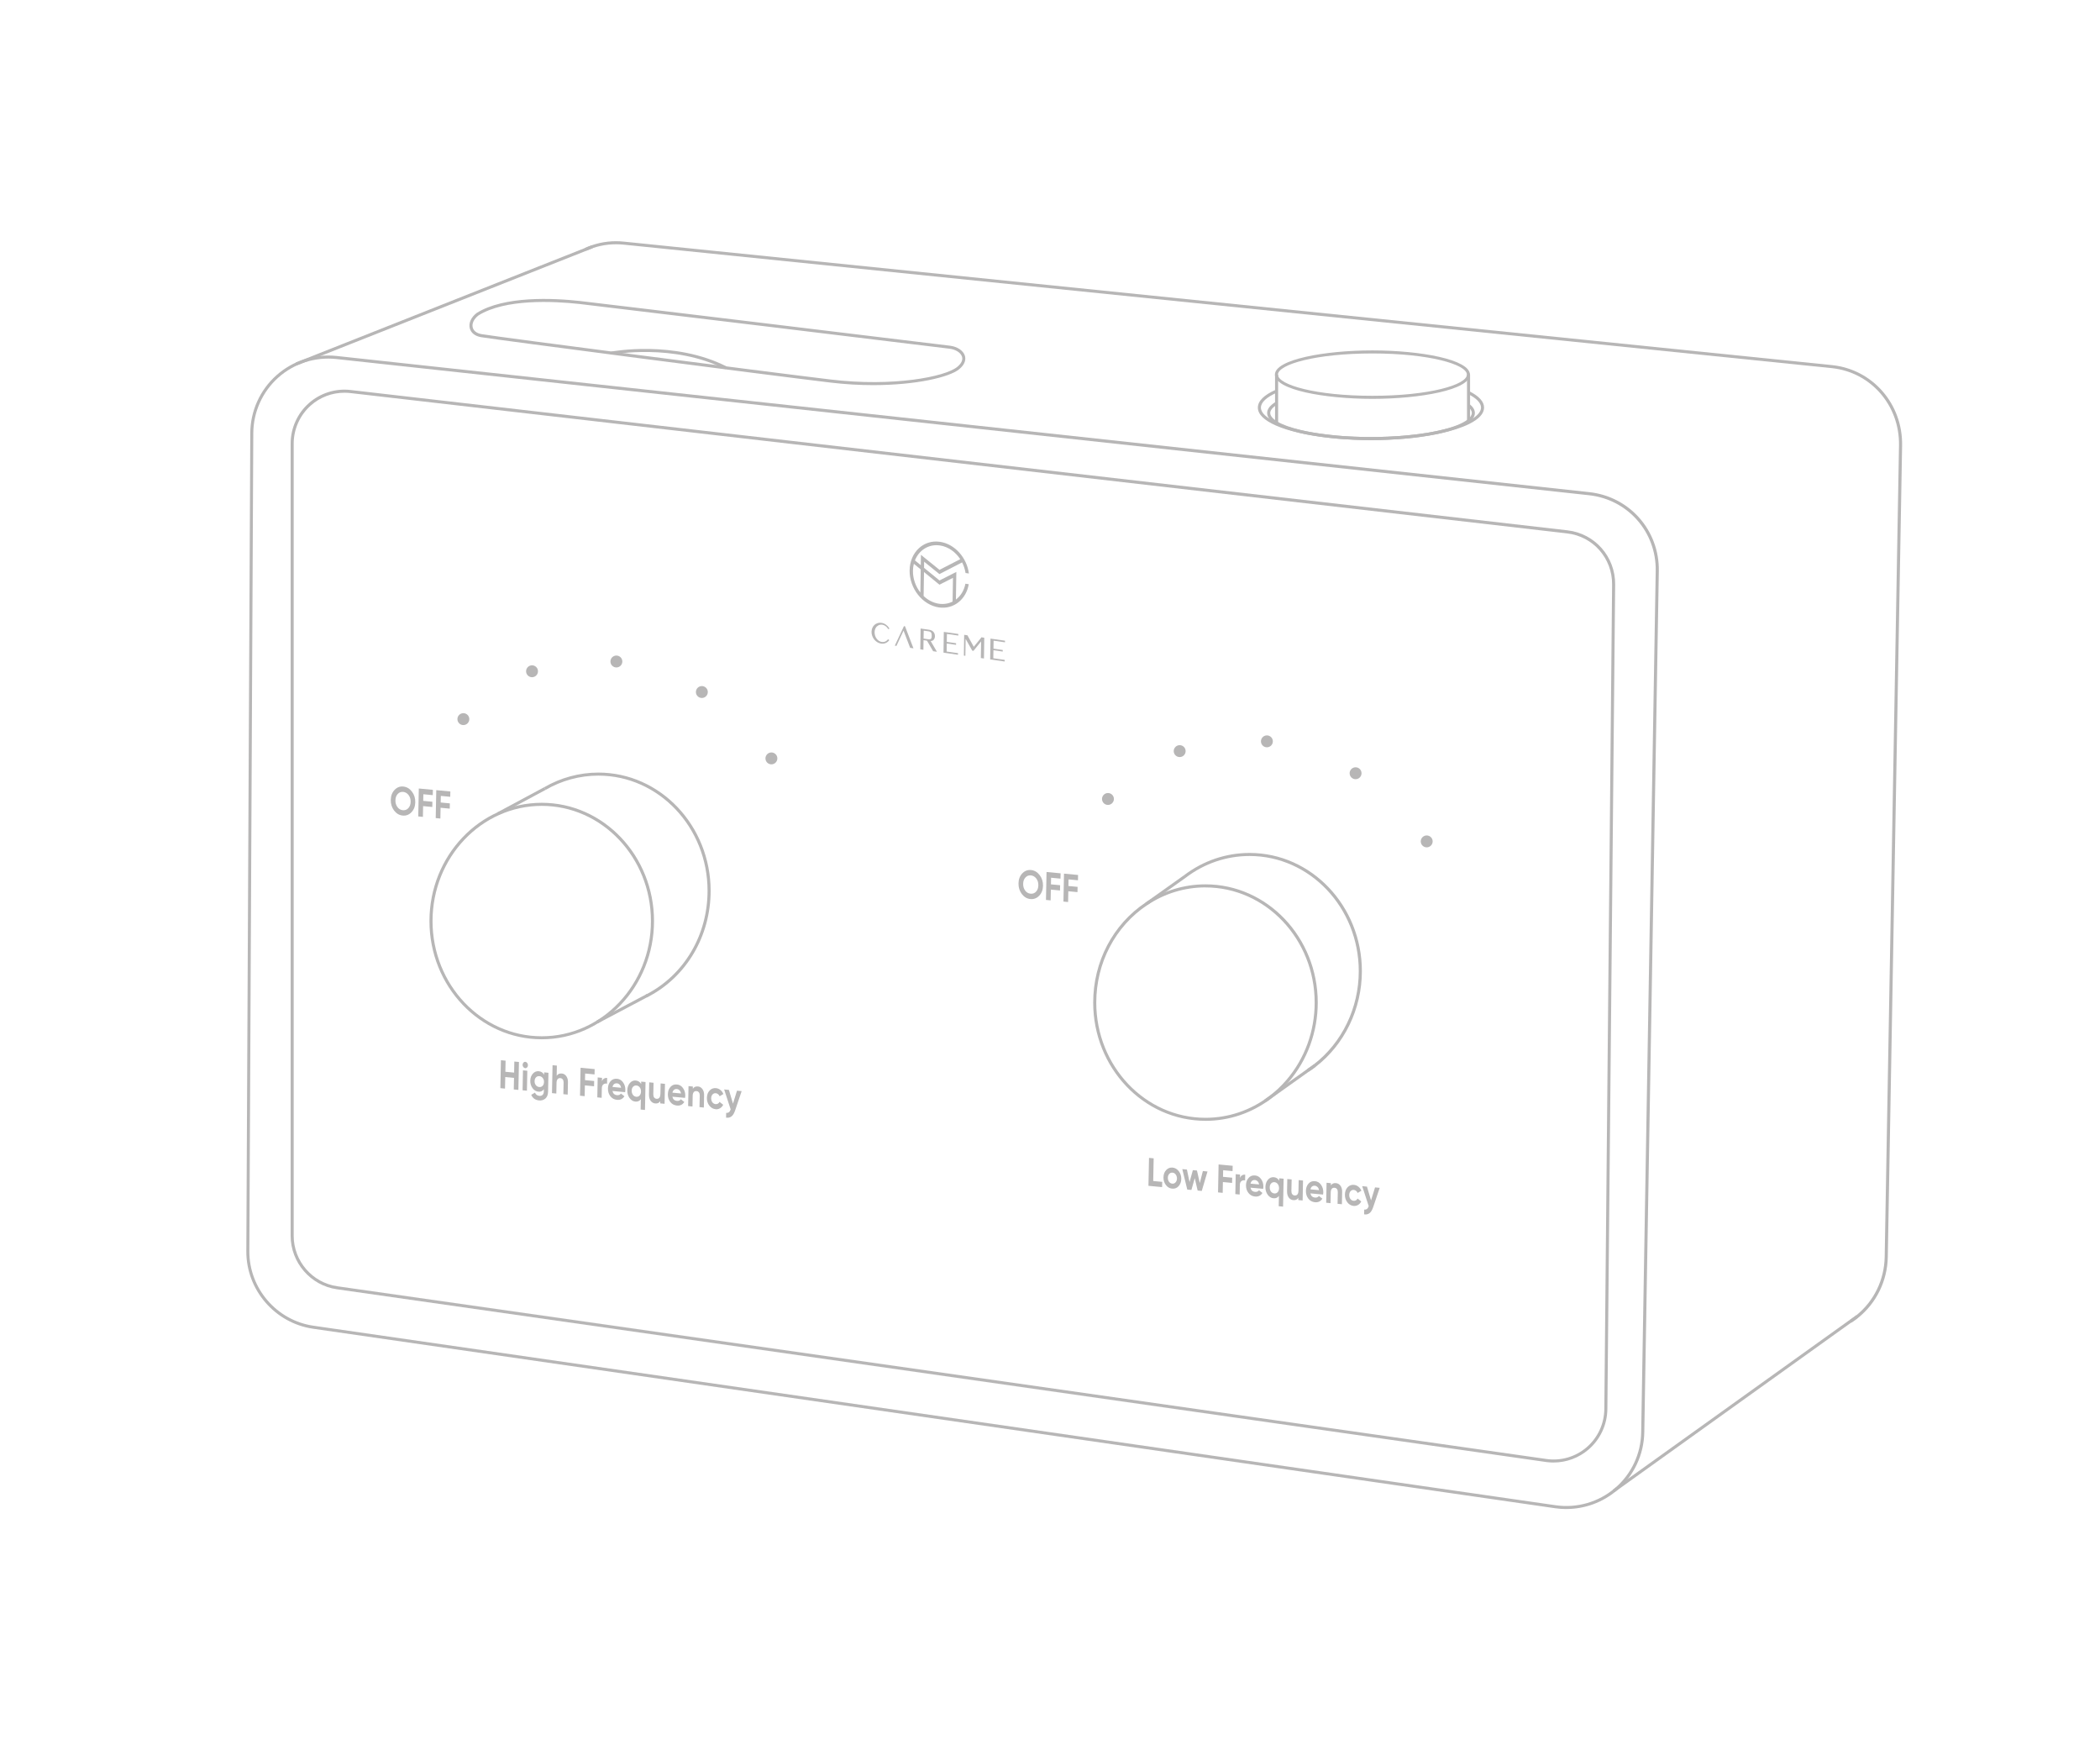 <?xml version="1.0" encoding="UTF-8"?>
<svg id="_레이어_1" data-name="레이어 1" xmlns="http://www.w3.org/2000/svg" viewBox="0 0 600 500">
  <defs>
    <style>
      .cls-1 {
        fill: #b7b6b6;
        stroke-width: 0px;
      }
    </style>
  </defs>
  <path class="cls-1" d="m443.9,417.8c-.72,0-1.44-.05-2.16-.15l-345.51-49.35c-7.52-1.07-13.19-7.64-13.19-15.26V126.73c0-4.4,1.88-8.61,5.16-11.53,3.26-2.91,7.62-4.29,11.94-3.79l347.73,40.09c7.83.9,13.68,7.55,13.6,15.46l-2.22,235.56c-.04,4.46-2,8.67-5.37,11.57-2.8,2.4-6.34,3.7-9.98,3.7ZM98.4,112.19c-3.52,0-6.96,1.29-9.62,3.67-3.09,2.76-4.87,6.72-4.87,10.88v226.3c0,7.2,5.35,13.38,12.44,14.4l345.51,49.35c4.12.59,8.29-.63,11.45-3.35,3.18-2.73,5.03-6.71,5.07-10.91l2.22-235.56c.07-7.46-5.44-13.73-12.83-14.59L100.04,112.28c-.55-.06-1.1-.09-1.65-.09Z"/>
  <path class="cls-1" d="m447.52,431.09c-1.06,0-2.12-.08-3.18-.23l-354.88-51.28c-10.93-1.58-19.14-11.1-19.08-22.15l1.13-233.71c.03-6.3,2.74-12.31,7.44-16.5,4.7-4.19,10.98-6.21,17.24-5.53l357.9,38.9c11.52,1.25,20.05,10.93,19.86,22.51l-4.15,246.09c-.11,6.39-2.96,12.44-7.83,16.58-4.05,3.45-9.18,5.31-14.44,5.31Zm-3.06-1.09c6.08.88,12.25-.9,16.93-4.88,4.68-3.98,7.42-9.79,7.52-15.93l4.15-246.09c.19-11.13-8.01-20.43-19.08-21.63L96.08,102.56c-6.01-.65-12.05,1.28-16.56,5.31-4.51,4.03-7.12,9.81-7.15,15.86l-1.13,233.71c-.05,10.61,7.83,19.76,18.34,21.28l354.88,51.28Z"/>
  <path class="cls-1" d="m528.94,377.85l-.47-.74c.67-.42,1.28-.86,1.87-1.34,5.06-4.07,8.03-10.16,8.14-16.72l4.09-231.82c.2-11.39-8.04-20.87-19.15-22.06l-345.11-35.27c-3.07-.33-6.07,0-8.93.97-.75.26-1.38.51-1.96.78l-.37-.79c.61-.29,1.27-.54,2.01-.8,3.03-1.03,6.15-1.37,9.35-1.02l345.11,35.27c11.57,1.24,20.14,11.1,19.94,22.95l-4.09,231.82c-.12,6.82-3.21,13.15-8.47,17.38-.6.49-1.26.96-1.95,1.4Z"/>
  <rect class="cls-1" x="81.43" y="86.79" width="91.02" height=".87" transform="translate(-23.2 52.86) rotate(-21.6)"/>
  <rect class="cls-1" x="453.03" y="400.6" width="85.6" height=".87" transform="translate(-140.79 363.76) rotate(-35.62)"/>
  <path class="cls-1" d="m344.42,320.18c-17.69,0-32.08-15.15-32.08-33.78,0-11.63,5.58-22.3,14.92-28.54,5.11-3.42,11.05-5.23,17.16-5.23,17.69,0,32.08,15.15,32.08,33.78,0,8.38-2.94,16.43-8.28,22.65-1.52,1.78-3.25,3.4-5.12,4.82l-.1.08c-5.45,4.08-11.87,6.23-18.57,6.23Zm0-66.68c-5.94,0-11.7,1.76-16.67,5.09-9.1,6.08-14.53,16.48-14.53,27.82,0,18.14,14,32.91,31.2,32.91,6.51,0,12.75-2.1,18.05-6.06l.1-.07c1.82-1.38,3.5-2.96,4.98-4.69,5.2-6.06,8.07-13.9,8.07-22.08,0-18.14-14-32.91-31.2-32.91Z"/>
  <path class="cls-1" d="m374,306.1l-.51-.71.18-.13c.55-.35,1.1-.73,1.63-1.16l.08-.06c8.04-6.18,12.84-16.12,12.84-26.6,0-18.14-14-32.91-31.2-32.91-6.57,0-12.86,2.13-18.17,6.16,0,0-.07.05-.07.05l-.5-.71c5.52-4.18,11.98-6.37,18.75-6.37,17.69,0,32.08,15.15,32.08,33.78,0,10.75-4.93,20.95-13.18,27.3l-.07.05c-.56.44-1.12.84-1.68,1.19l-.16.12Z"/>
  <path class="cls-1" d="m154.78,296.89c-17.69,0-32.08-15.15-32.08-33.78s14.39-33.78,32.08-33.78,32.08,15.15,32.08,33.78-14.39,33.78-32.08,33.78Zm0-66.68c-17.21,0-31.2,14.76-31.2,32.91s14,32.91,31.2,32.91,31.2-14.76,31.2-32.91-14-32.91-31.2-32.91Z"/>
  <path class="cls-1" d="m184.88,284.92l-.4-.78.27-.14c10.74-5.59,17.41-16.9,17.41-29.52,0-18.14-14-32.91-31.2-32.91-5.27,0-10.48,1.41-15.06,4.08l-.44-.75c4.72-2.75,10.08-4.2,15.5-4.2,17.69,0,32.08,15.15,32.08,33.78,0,12.95-6.85,24.56-17.88,30.3l-.27.14Z"/>
  <polygon class="cls-1" points="176.55 287.74 176.54 287.74 176.54 286.87 176.55 287.74"/>
  <path class="cls-1" d="m249.49,110.02c-3.83,0-7.93-.22-12.2-.73-18.51-2.21-95.02-12.16-99.84-12.97-1.73-.29-2.91-1.23-3.24-2.57-.36-1.46.39-3.13,1.97-4.34.01,0,.02-.02.03-.02,7.86-4.91,21.83-4.25,29.45-3.41,13.13,1.53,97.36,11.74,105.79,12.78,2.12.26,3.83,1.44,4.25,2.93.21.74.28,2.22-1.68,3.81-2.73,2.23-12.21,4.52-24.55,4.52Zm-112.79-19.91c-1.29,1-1.92,2.31-1.64,3.42.24.99,1.17,1.69,2.54,1.92,4.81.82,81.29,10.75,99.79,12.97,17.78,2.13,32.63-.78,36.09-3.6,1.18-.96,1.66-1.96,1.39-2.89-.33-1.14-1.78-2.09-3.52-2.31-8.43-1.04-92.66-11.25-105.78-12.78-7.5-.82-21.23-1.49-28.87,3.27Z"/>
  <path class="cls-1" d="m207.24,105.48c-14.73-7.49-32.26-4.23-32.43-4.19l-.17-.86c.18-.03,17.99-3.36,32.99,4.27l-.4.78Z"/>
  <path class="cls-1" d="m391.71,125.73c-.83,0-1.65,0-2.46-.03-.82-.02-1.61-.04-2.41-.08-1.06-.04-2.1-.11-3.13-.18-.51-.04-1.02-.08-1.52-.12-1-.09-1.98-.18-2.94-.3-1.34-.15-2.73-.35-4.14-.59-.35-.06-.7-.12-1.04-.18-.35-.06-.7-.13-1.04-.2l-1.06-.23c-.28-.06-.56-.13-.84-.19-2.52-.56-4.74-1.26-6.58-2.07-3.42-1.51-5.16-3.23-5.16-5.12s1.74-3.61,5.16-5.12l.35.8c-3.04,1.34-4.64,2.83-4.64,4.32s1.6,2.98,4.64,4.32c1.79.78,3.95,1.46,6.43,2.02.28.07.55.13.83.19l1.04.22c.33.07.68.14,1.02.2.33.06.68.12,1.03.18,1.39.23,2.77.43,4.1.58.95.11,1.92.21,2.91.3.5.04,1,.09,1.5.12,1.02.07,2.05.13,3.11.17.79.03,1.58.06,2.39.08,1.62.03,3.28.03,4.9,0,.8-.02,1.6-.04,2.38-.08,1.05-.04,2.09-.1,3.1-.17.49-.03.97-.07,1.45-.12,1.05-.09,2.02-.19,2.97-.3.48-.05.95-.11,1.41-.17.85-.11,1.69-.24,2.5-.37.77-.13,1.51-.27,2.23-.42l.38-.08c.23-.05.45-.09.68-.15,3.28-.7,6.08-1.61,8.11-2.62,2.47-1.23,3.78-2.58,3.78-3.91s-1.31-2.68-3.78-3.91l.39-.78c2.83,1.41,4.26,2.99,4.26,4.69s-1.43,3.28-4.26,4.69c-2.09,1.04-4.97,1.97-8.31,2.69-.22.05-.45.1-.68.15l-.38.08c-.73.15-1.49.29-2.27.42-.82.13-1.67.26-2.53.38-.47.06-.94.12-1.43.18-.95.11-1.94.21-2.94.3-.55.05-1.03.09-1.53.12-1.02.07-2.06.13-3.12.18-.79.03-1.59.06-2.4.08-.82.02-1.64.03-2.47.03Z"/>
  <path class="cls-1" d="m391.71,125.73c-.83,0-1.65,0-2.46-.03-.82-.02-1.61-.04-2.41-.08-1.07-.04-2.11-.1-3.13-.18-.52-.03-1.02-.07-1.52-.12-1.07-.08-2.04-.18-2.94-.3-1.35-.15-2.75-.35-4.14-.59-.35-.06-.7-.12-1.03-.18-.35-.06-.7-.13-1.04-.2l-1.06-.23c-.28-.06-.56-.13-.84-.19-2.79-.69-5.08-1.54-6.63-2.45-1.64-.99-2.47-2.06-2.47-3.2s.83-2.21,2.47-3.19l.45.75c-.93.56-2.04,1.43-2.04,2.44s1.11,1.89,2.04,2.45c1.47.87,3.68,1.68,6.39,2.35.27.07.54.13.82.19l1.04.22c.33.07.68.14,1.02.2.33.06.68.12,1.03.18,1.37.24,2.75.43,4.09.58.89.12,1.84.21,2.91.3.5.05,1,.09,1.51.12,1.01.08,2.05.13,3.11.17.79.03,1.58.06,2.39.08,1.62.03,3.28.03,4.9,0,.8-.02,1.6-.04,2.38-.08,1.05-.04,2.09-.1,3.09-.17.51-.03,1.02-.07,1.51-.12,1.08-.08,2.03-.18,2.92-.3.48-.05.95-.1,1.41-.17.87-.11,1.71-.23,2.5-.37.77-.13,1.52-.27,2.24-.42l.38-.08c.23-.05.45-.09.68-.15,3.75-.86,6.53-1.94,8.04-3.12.79-.63,1.2-1.26,1.2-1.87s-.4-1.24-1.2-1.87l.54-.68c1.01.8,1.53,1.66,1.53,2.55s-.51,1.75-1.53,2.55c-1.61,1.26-4.51,2.4-8.38,3.29-.23.05-.46.1-.69.15l-.38.08c-.73.15-1.49.29-2.27.42-.81.14-1.66.26-2.53.38-.46.07-.94.12-1.42.18-.89.12-1.85.21-2.94.3-.49.05-1,.09-1.52.12-1.01.08-2.06.13-3.12.18-.79.03-1.59.06-2.4.08-.82.02-1.64.03-2.47.03Z"/>
  <path class="cls-1" d="m420.02,120.75h-.87v-13.73h.4l-.04-.44h.04c.24,0,.47.2.47.44v13.73Z"/>
  <path class="cls-1" d="m365.17,121.17h-.87v-14.08c0-.24.2-.51.44-.51v.44h.44v14.15Z"/>
  <path class="cls-1" d="m392.12,113.94c-13.7,0-27.86-2.59-27.86-6.92s14.17-6.92,27.86-6.92,27.86,2.59,27.86,6.92-14.17,6.92-27.86,6.92Zm0-12.97c-16.14,0-26.99,3.13-26.99,6.05s10.84,6.05,26.99,6.05,26.99-3.13,26.99-6.05-10.84-6.05-26.99-6.05Z"/>
  <g>
    <path class="cls-1" d="m273.12,171.26l.12-7.88-4.81,2.44-4.42-3.61.03-1.75,4.37,3.54,6.48-3.34c.48.94.82,1.97.98,3.03l.96.14c-.59-4.54-4.05-8.45-8.28-9.05-4.7-.68-8.58,2.98-8.66,8.14s3.67,9.92,8.37,10.6c4.22.61,7.79-2.28,8.53-6.63l-.96-.14c-.36,1.91-1.34,3.49-2.71,4.52m-4.58-15.45c2.36.34,4.46,1.84,5.82,3.92l-5.93,3.05-5.3-4.29-.05,2.95-1.67-1.36c1.16-2.93,3.93-4.73,7.13-4.27m-7.7,7.24c.01-.7.1-1.37.26-2l1.96,1.6-.1,6.59c-1.34-1.7-2.15-3.91-2.12-6.2m3.05,7.22l.11-6.85,4.42,3.61,3.86-1.96-.11,6.78c-1.15.58-2.48.82-3.89.62-1.65-.24-3.16-1.04-4.39-2.21"/>
    <path class="cls-1" d="m250.53,178.97c.19-.19.42-.34.68-.44.25-.09.53-.12.83-.08.34.05.66.18.96.39.29.21.54.48.73.8l.06.09.35-.17-.08-.12c-.25-.4-.57-.74-.95-1.01-.38-.27-.81-.44-1.27-.51-.39-.06-.75-.03-1.09.08-.34.11-.64.28-.89.5-.26.23-.46.52-.61.85-.15.34-.23.72-.24,1.13s.06.81.2,1.19c.14.38.34.73.58,1.03.25.3.54.56.87.76.33.2.7.33,1.08.39.46.07.89.02,1.28-.14.39-.16.72-.41.98-.74l.08-.1-.35-.27-.06.08c-.2.26-.45.46-.75.59-.3.13-.62.17-.96.12-.3-.04-.58-.15-.83-.31-.25-.16-.47-.38-.66-.63-.19-.25-.33-.54-.44-.85-.1-.31-.15-.65-.15-.99s.06-.66.18-.94c.11-.28.27-.52.46-.72"/>
    <polygon class="cls-1" points="258.16 180.15 260.04 185.07 260.99 185.21 258.58 178.91 258.27 178.87 255.66 184.44 256.13 184.51 258.16 180.15"/>
    <path class="cls-1" d="m266.78,182.74c.22-.26.34-.6.34-1,0-.22-.03-.43-.09-.63-.06-.2-.16-.39-.3-.56-.14-.17-.31-.31-.52-.42-.21-.11-.46-.19-.74-.23l-2.44-.35-.09,5.94.89.13.04-2.74.98.14,1.76,3.01,1.09.16-1.79-3.06c.38-.02.67-.15.87-.38m-2.86-2.6l1.4.2c.2.03.36.08.48.16.11.07.2.16.26.27.06.11.11.24.12.37.02.15.03.3.03.47s-.02.32-.04.46c-.02.13-.07.24-.13.33-.06.09-.15.15-.27.19-.12.04-.28.05-.49.02l-1.4-.2.04-2.27Z"/>
    <polygon class="cls-1" points="269.57 186.44 273.71 187.04 273.72 186.59 270.47 186.12 270.5 183.83 273.16 184.21 273.16 183.75 270.51 183.37 270.55 181.1 273.8 181.56 273.81 181.11 269.66 180.51 269.57 186.44"/>
    <polygon class="cls-1" points="280.34 182.07 280.34 182.16 278.22 184.77 276.41 181.48 275.48 181.35 275.39 187.28 275.82 187.35 275.89 182.51 277.78 185.86 278.14 185.92 280.32 183.23 280.24 187.98 281.13 188.11 281.22 182.18 280.45 182.06 280.34 182.07"/>
    <polygon class="cls-1" points="287.14 183.49 287.15 183.03 283 182.43 282.9 188.37 287.05 188.97 287.06 188.51 283.8 188.04 283.84 185.75 286.49 186.13 286.5 185.68 283.85 185.3 283.88 183.02 287.14 183.49"/>
  </g>
  <rect class="cls-1" x="141.44" y="228.42" width="15.14" height=".87" transform="translate(-90.5 97.65) rotate(-28.22)"/>
  <rect class="cls-1" x="169.73" y="287.73" width="16.16" height=".87" transform="translate(-114.07 116.52) rotate(-27.87)"/>
  <polygon class="cls-1" points="327.75 258.58 327.25 257.87 338.28 250.03 338.59 250.35 338.84 250.7 327.75 258.58"/>
  <polygon class="cls-1" points="361.79 314.8 361.28 314.09 375.39 304.04 375.92 304.74 375.85 304.79 361.79 314.8"/>
  <g>
    <path class="cls-1" d="m117.57,232.02c-.7.73-1.53,1.05-2.51.96-.98-.09-1.79-.57-2.46-1.43-.66-.88-.97-1.89-.95-3.05.02-1.16.38-2.11,1.07-2.84.7-.74,1.53-1.07,2.51-.97.97.09,1.79.57,2.46,1.44.66.86.98,1.87.96,3.04-.02,1.16-.38,2.11-1.08,2.85Zm-4.01-1.45c.4.53.91.82,1.54.88.62.06,1.14-.13,1.56-.58.43-.45.65-1.06.66-1.82.02-.76-.18-1.41-.59-1.94-.41-.53-.92-.83-1.53-.89-.62-.06-1.14.14-1.56.59-.43.45-.65,1.06-.66,1.82-.02.76.18,1.41.59,1.94Z"/>
    <path class="cls-1" d="m123.68,225.65l-.03,1.5-2.69-.26-.04,1.89,2.62.25-.03,1.5-2.62-.25-.06,3.08-1.33-.13.16-7.98,4.02.38Z"/>
    <path class="cls-1" d="m128.67,226.12l-.03,1.5-2.69-.26-.04,1.89,2.62.25-.03,1.5-2.62-.25-.06,3.08-1.33-.13.16-7.98,4.02.38Z"/>
  </g>
  <g>
    <path class="cls-1" d="m146.89,306.42l.06-3.17,1.32.12-.16,7.98-1.32-.13.07-3.3-2.5-.24-.07,3.3-1.33-.13.16-7.98,1.33.13-.06,3.17,2.5.24Z"/>
    <path class="cls-1" d="m150.55,311.58l-1.24-.12.11-5.7,1.24.12-.11,5.7Zm-.5-6.44c-.21-.02-.38-.13-.53-.32-.15-.19-.22-.41-.21-.65s.09-.45.24-.62c.16-.17.33-.24.54-.22.21.02.39.13.54.33.15.2.22.42.21.66s-.08.45-.24.61c-.15.16-.34.24-.55.22Z"/>
    <path class="cls-1" d="m155.47,307.05v-.71s1.23.12,1.23.12l-.11,5.42c-.02.87-.28,1.52-.78,1.95-.5.42-1.09.59-1.78.53-1.09-.1-1.84-.64-2.25-1.61l1.07-.62c.23.55.64.86,1.25.92.39.04.7-.06.93-.28.23-.22.35-.56.36-1.01v-.62c-.36.54-.88.78-1.54.72-.68-.06-1.25-.4-1.7-1.01-.44-.62-.66-1.33-.64-2.14s.26-1.47.73-2c.47-.53,1.05-.76,1.72-.69.66.06,1.17.4,1.52,1.01Zm-.44,3.14c.26-.27.39-.63.4-1.09s-.11-.84-.36-1.14c-.24-.32-.56-.5-.95-.54-.38-.04-.71.08-.98.35-.26.26-.39.61-.4,1.07s.11.84.36,1.16c.25.32.57.49.96.53.39.04.72-.08.98-.35Z"/>
    <path class="cls-1" d="m160.5,306.66c.53.05.96.3,1.29.75.34.46.5,1.05.48,1.78l-.07,3.5-1.24-.12.07-3.32c0-.37-.07-.67-.24-.89-.17-.22-.4-.35-.69-.37-.33-.03-.59.06-.78.29-.19.22-.3.56-.31,1.03l-.06,3.08-1.24-.12.16-7.98,1.24.12-.06,2.92c.31-.5.79-.72,1.45-.66Z"/>
    <path class="cls-1" d="m169.9,305.43l-.03,1.5-2.69-.26-.04,1.89,2.62.25-.03,1.5-2.62-.25-.06,3.08-1.33-.13.16-7.98,4.02.38Z"/>
    <path class="cls-1" d="m172.01,307.91l-.02.98c.12-.35.31-.6.57-.76.27-.16.57-.23.91-.19l-.03,1.64c-.38-.1-.72-.04-1.02.18-.3.21-.46.58-.47,1.13l-.05,2.72-1.24-.12.11-5.7,1.24.12Z"/>
    <path class="cls-1" d="m178.62,312l-3.63-.34c.15.73.59,1.13,1.33,1.2.47.04.84-.11,1.09-.47l.99.78c-.49.77-1.2,1.11-2.12,1.02-.79-.08-1.43-.42-1.9-1.04-.47-.62-.7-1.36-.68-2.22.02-.85.27-1.54.75-2.07.48-.53,1.09-.76,1.85-.69.71.07,1.29.41,1.72,1.03.45.62.67,1.36.65,2.21,0,.16-.02.36-.06.6Zm-3.62-1.49l2.45.23c-.06-.38-.2-.68-.41-.89-.21-.22-.46-.34-.76-.37-.33-.03-.61.04-.83.22s-.37.45-.45.81Z"/>
    <path class="cls-1" d="m183.19,309.65v-.67s1.25.12,1.25.12l-.16,7.98-1.24-.12.06-2.95c-.38.52-.9.75-1.58.68-.65-.06-1.2-.4-1.65-1.02-.44-.63-.66-1.36-.64-2.21.02-.83.26-1.52.73-2.07.47-.54,1.03-.78,1.68-.72.67.06,1.19.39,1.54.98Zm-2.36,3.12c.26.32.57.5.95.54.38.04.71-.08.96-.35.26-.28.39-.66.4-1.13s-.11-.87-.35-1.19c-.24-.33-.56-.51-.94-.55s-.71.08-.97.36c-.26.27-.39.64-.4,1.11,0,.47.11.87.35,1.2Z"/>
    <path class="cls-1" d="m188.69,312.58l.06-3.08,1.24.12-.11,5.7-1.24-.12v-.64c-.29.5-.78.72-1.44.66-.53-.05-.96-.3-1.3-.75-.33-.46-.49-1.05-.48-1.78l.07-3.5,1.24.12-.07,3.32c0,.37.07.67.24.89.17.22.4.35.69.37.33.03.59-.06.78-.29.19-.22.29-.56.3-1.03Z"/>
    <path class="cls-1" d="m195.74,313.63l-3.63-.34c.15.73.59,1.13,1.33,1.2.47.04.84-.11,1.09-.47l.99.78c-.49.77-1.2,1.11-2.12,1.02-.79-.08-1.43-.42-1.9-1.04-.47-.62-.7-1.36-.68-2.22.02-.85.27-1.54.75-2.07.48-.53,1.09-.76,1.85-.69.71.07,1.29.41,1.72,1.03.45.62.67,1.36.65,2.21,0,.16-.02.36-.06.6Zm-3.62-1.49l2.45.23c-.06-.38-.2-.68-.41-.89-.21-.22-.46-.34-.76-.37-.33-.03-.61.04-.83.22s-.37.45-.45.81Z"/>
    <path class="cls-1" d="m199.4,310.36c.53.05.96.3,1.29.75.34.46.5,1.05.48,1.78l-.07,3.5-1.24-.12.07-3.32c0-.37-.07-.67-.24-.89-.17-.22-.4-.35-.69-.37-.33-.03-.59.06-.78.29s-.3.56-.31,1.03l-.06,3.08-1.24-.12.11-5.7,1.24.12v.64c.29-.5.78-.72,1.44-.66Z"/>
    <path class="cls-1" d="m204.45,316.86c-.72-.07-1.32-.42-1.8-1.04-.47-.62-.7-1.36-.68-2.21.02-.85.27-1.54.76-2.07.5-.53,1.11-.76,1.83-.69.47.04.89.22,1.27.52.38.3.66.69.85,1.16l-1.08.64c-.09-.24-.23-.44-.43-.6-.19-.16-.41-.25-.66-.27-.37-.04-.68.08-.93.35s-.38.63-.39,1.09c0,.44.11.82.34,1.15.24.31.54.48.92.52.25.02.47-.02.67-.13.2-.11.35-.29.45-.51l1.06.83c-.22.43-.53.77-.92,1-.39.23-.82.32-1.28.28Z"/>
    <path class="cls-1" d="m209.42,315.3l1.15-3.73,1.33.13-1.87,5.53c-.27.8-.61,1.36-1.03,1.69-.42.33-.94.45-1.55.35l.03-1.37c.33.04.59-.02.79-.18.2-.16.37-.42.49-.8l-1.86-5.7,1.36.13,1.17,3.95Z"/>
  </g>
  <g>
    <path class="cls-1" d="m329.62,330.91l-.13,6.47,2.57.24-.03,1.5-3.9-.37.16-7.98,1.33.13Z"/>
    <path class="cls-1" d="m336.73,338.87c-.5.53-1.11.76-1.83.69s-1.32-.41-1.79-1.04c-.48-.62-.71-1.36-.69-2.21.02-.84.27-1.53.77-2.06.51-.54,1.11-.77,1.83-.71.71.07,1.31.42,1.79,1.05.48.63.71,1.37.7,2.2-.02.84-.28,1.53-.78,2.07Zm-2.72-1.27c.24.32.55.5.92.53.37.04.69-.08.94-.36.26-.27.39-.64.4-1.09,0-.46-.11-.84-.35-1.16-.24-.32-.55-.5-.92-.53s-.69.08-.94.36c-.25.28-.38.65-.39,1.09,0,.45.1.84.34,1.16Z"/>
    <path class="cls-1" d="m342.79,337.96l.89-3.43,1.32.13-1.64,5.55-1.18-.11-.82-3.54-.96,3.37-1.18-.11-1.42-5.84,1.32.12.75,3.58.95-3.41,1.17.11.81,3.59Z"/>
    <path class="cls-1" d="m352.19,333.05l-.03,1.5-2.69-.26-.04,1.89,2.62.25-.03,1.5-2.62-.25-.06,3.08-1.33-.13.16-7.98,4.02.38Z"/>
    <path class="cls-1" d="m354.3,335.54l-.02.98c.12-.35.31-.6.58-.76s.57-.23.91-.19l-.03,1.64c-.38-.1-.72-.04-1.03.18-.3.21-.46.58-.47,1.13l-.05,2.72-1.24-.12.11-5.7,1.24.12Z"/>
    <path class="cls-1" d="m360.91,339.62l-3.63-.34c.15.73.59,1.13,1.34,1.2.47.04.84-.11,1.09-.47l.99.78c-.49.77-1.2,1.11-2.12,1.02-.79-.08-1.43-.42-1.9-1.04-.47-.62-.7-1.36-.68-2.22.02-.85.27-1.54.75-2.07.48-.53,1.09-.76,1.84-.69.71.07,1.29.41,1.72,1.03.45.62.67,1.36.65,2.21,0,.16-.02.36-.06.6Zm-3.62-1.49l2.45.23c-.06-.38-.2-.68-.41-.89s-.46-.34-.76-.37c-.33-.03-.61.04-.83.22-.22.18-.37.45-.45.81Z"/>
    <path class="cls-1" d="m365.49,337.27v-.67s1.26.12,1.26.12l-.16,7.98-1.24-.12.06-2.95c-.38.52-.9.75-1.57.68-.65-.06-1.2-.4-1.65-1.02-.44-.63-.66-1.36-.64-2.21.02-.84.26-1.52.72-2.07.47-.54,1.04-.78,1.68-.72.67.06,1.19.39,1.54.98Zm-2.36,3.12c.26.32.57.5.95.54.38.04.7-.08.96-.35.26-.28.39-.66.4-1.13,0-.47-.11-.87-.35-1.19-.24-.33-.56-.51-.94-.55-.39-.04-.71.08-.97.36-.26.27-.39.64-.4,1.12,0,.47.11.87.35,1.2Z"/>
    <path class="cls-1" d="m370.99,340.2l.06-3.08,1.24.12-.11,5.7-1.24-.12v-.64c-.29.5-.78.72-1.44.66-.53-.05-.96-.3-1.29-.75-.33-.46-.49-1.05-.48-1.78l.07-3.5,1.24.12-.07,3.32c0,.37.07.67.24.89.17.22.4.35.69.37.33.03.59-.06.78-.29.19-.22.29-.56.3-1.03Z"/>
    <path class="cls-1" d="m378.03,341.25l-3.63-.34c.15.73.59,1.13,1.34,1.2.47.04.84-.11,1.09-.47l.99.78c-.49.77-1.2,1.11-2.12,1.02-.79-.08-1.43-.42-1.9-1.04-.47-.62-.7-1.36-.68-2.22.02-.85.27-1.54.75-2.07.48-.53,1.09-.76,1.84-.69.71.07,1.29.41,1.72,1.03.45.62.67,1.36.65,2.21,0,.16-.02.36-.06.6Zm-3.62-1.49l2.45.23c-.06-.38-.2-.68-.41-.89s-.46-.34-.76-.37c-.33-.03-.61.04-.83.22-.22.18-.37.45-.45.81Z"/>
    <path class="cls-1" d="m381.7,337.98c.53.05.96.3,1.29.75.34.46.5,1.05.48,1.78l-.07,3.5-1.24-.12.07-3.32c0-.37-.07-.67-.24-.89-.17-.22-.4-.35-.69-.37-.33-.03-.59.06-.78.28-.19.22-.3.56-.31,1.03l-.06,3.08-1.24-.12.11-5.7,1.24.12v.64c.29-.5.78-.72,1.44-.66Z"/>
    <path class="cls-1" d="m386.74,344.49c-.73-.07-1.33-.42-1.8-1.04-.47-.62-.7-1.36-.68-2.21.02-.85.27-1.54.76-2.07.5-.53,1.11-.76,1.83-.69.47.04.89.22,1.27.52.38.3.66.69.85,1.15l-1.08.64c-.09-.24-.23-.44-.43-.6-.19-.16-.41-.24-.65-.27-.37-.04-.68.08-.93.35-.25.27-.38.63-.39,1.09,0,.44.1.82.34,1.15.24.31.54.49.92.52.25.02.47-.02.67-.14s.35-.28.45-.51l1.06.83c-.22.44-.53.77-.92,1-.39.23-.82.32-1.28.28Z"/>
    <path class="cls-1" d="m391.72,342.93l1.15-3.73,1.33.13-1.87,5.53c-.27.8-.61,1.36-1.03,1.69-.42.33-.94.45-1.55.35l.03-1.37c.33.04.59-.02.79-.18s.37-.42.49-.8l-1.86-5.7,1.36.13,1.17,3.95Z"/>
  </g>
  <g>
    <path class="cls-1" d="m296.92,255.87c-.7.73-1.53,1.05-2.51.96s-1.79-.57-2.46-1.43c-.66-.88-.97-1.89-.95-3.05.02-1.16.38-2.11,1.07-2.84.7-.74,1.53-1.06,2.51-.97.97.09,1.79.57,2.46,1.44.66.86.98,1.88.96,3.04-.02,1.16-.38,2.11-1.08,2.85Zm-4.01-1.45c.4.53.91.82,1.54.88s1.14-.13,1.56-.58c.43-.45.65-1.06.66-1.82.02-.76-.18-1.41-.59-1.94s-.92-.83-1.53-.89c-.62-.06-1.14.14-1.56.59-.43.45-.65,1.06-.66,1.82-.02.76.18,1.41.59,1.94Z"/>
    <path class="cls-1" d="m303.03,249.5l-.03,1.5-2.69-.26-.04,1.89,2.62.25-.03,1.5-2.62-.25-.06,3.08-1.33-.13.16-7.98,4.02.38Z"/>
    <path class="cls-1" d="m308.02,249.97l-.03,1.5-2.69-.26-.04,1.89,2.62.25-.03,1.5-2.62-.25-.06,3.08-1.33-.13.16-7.98,4.02.38Z"/>
  </g>
  <circle class="cls-1" cx="132.39" cy="205.43" r="1.7"/>
  <circle class="cls-1" cx="152.01" cy="191.76" r="1.7"/>
  <circle class="cls-1" cx="176.11" cy="188.97" r="1.7"/>
  <circle class="cls-1" cx="200.53" cy="197.69" r="1.7"/>
  <circle class="cls-1" cx="220.4" cy="216.65" r="1.7"/>
  <circle class="cls-1" cx="316.56" cy="228.24" r="1.7"/>
  <circle class="cls-1" cx="337.05" cy="214.57" r="1.7"/>
  <circle class="cls-1" cx="361.97" cy="211.78" r="1.7"/>
  <circle class="cls-1" cx="387.31" cy="220.89" r="1.7"/>
  <circle class="cls-1" cx="407.63" cy="240.36" r="1.7"/>
</svg>